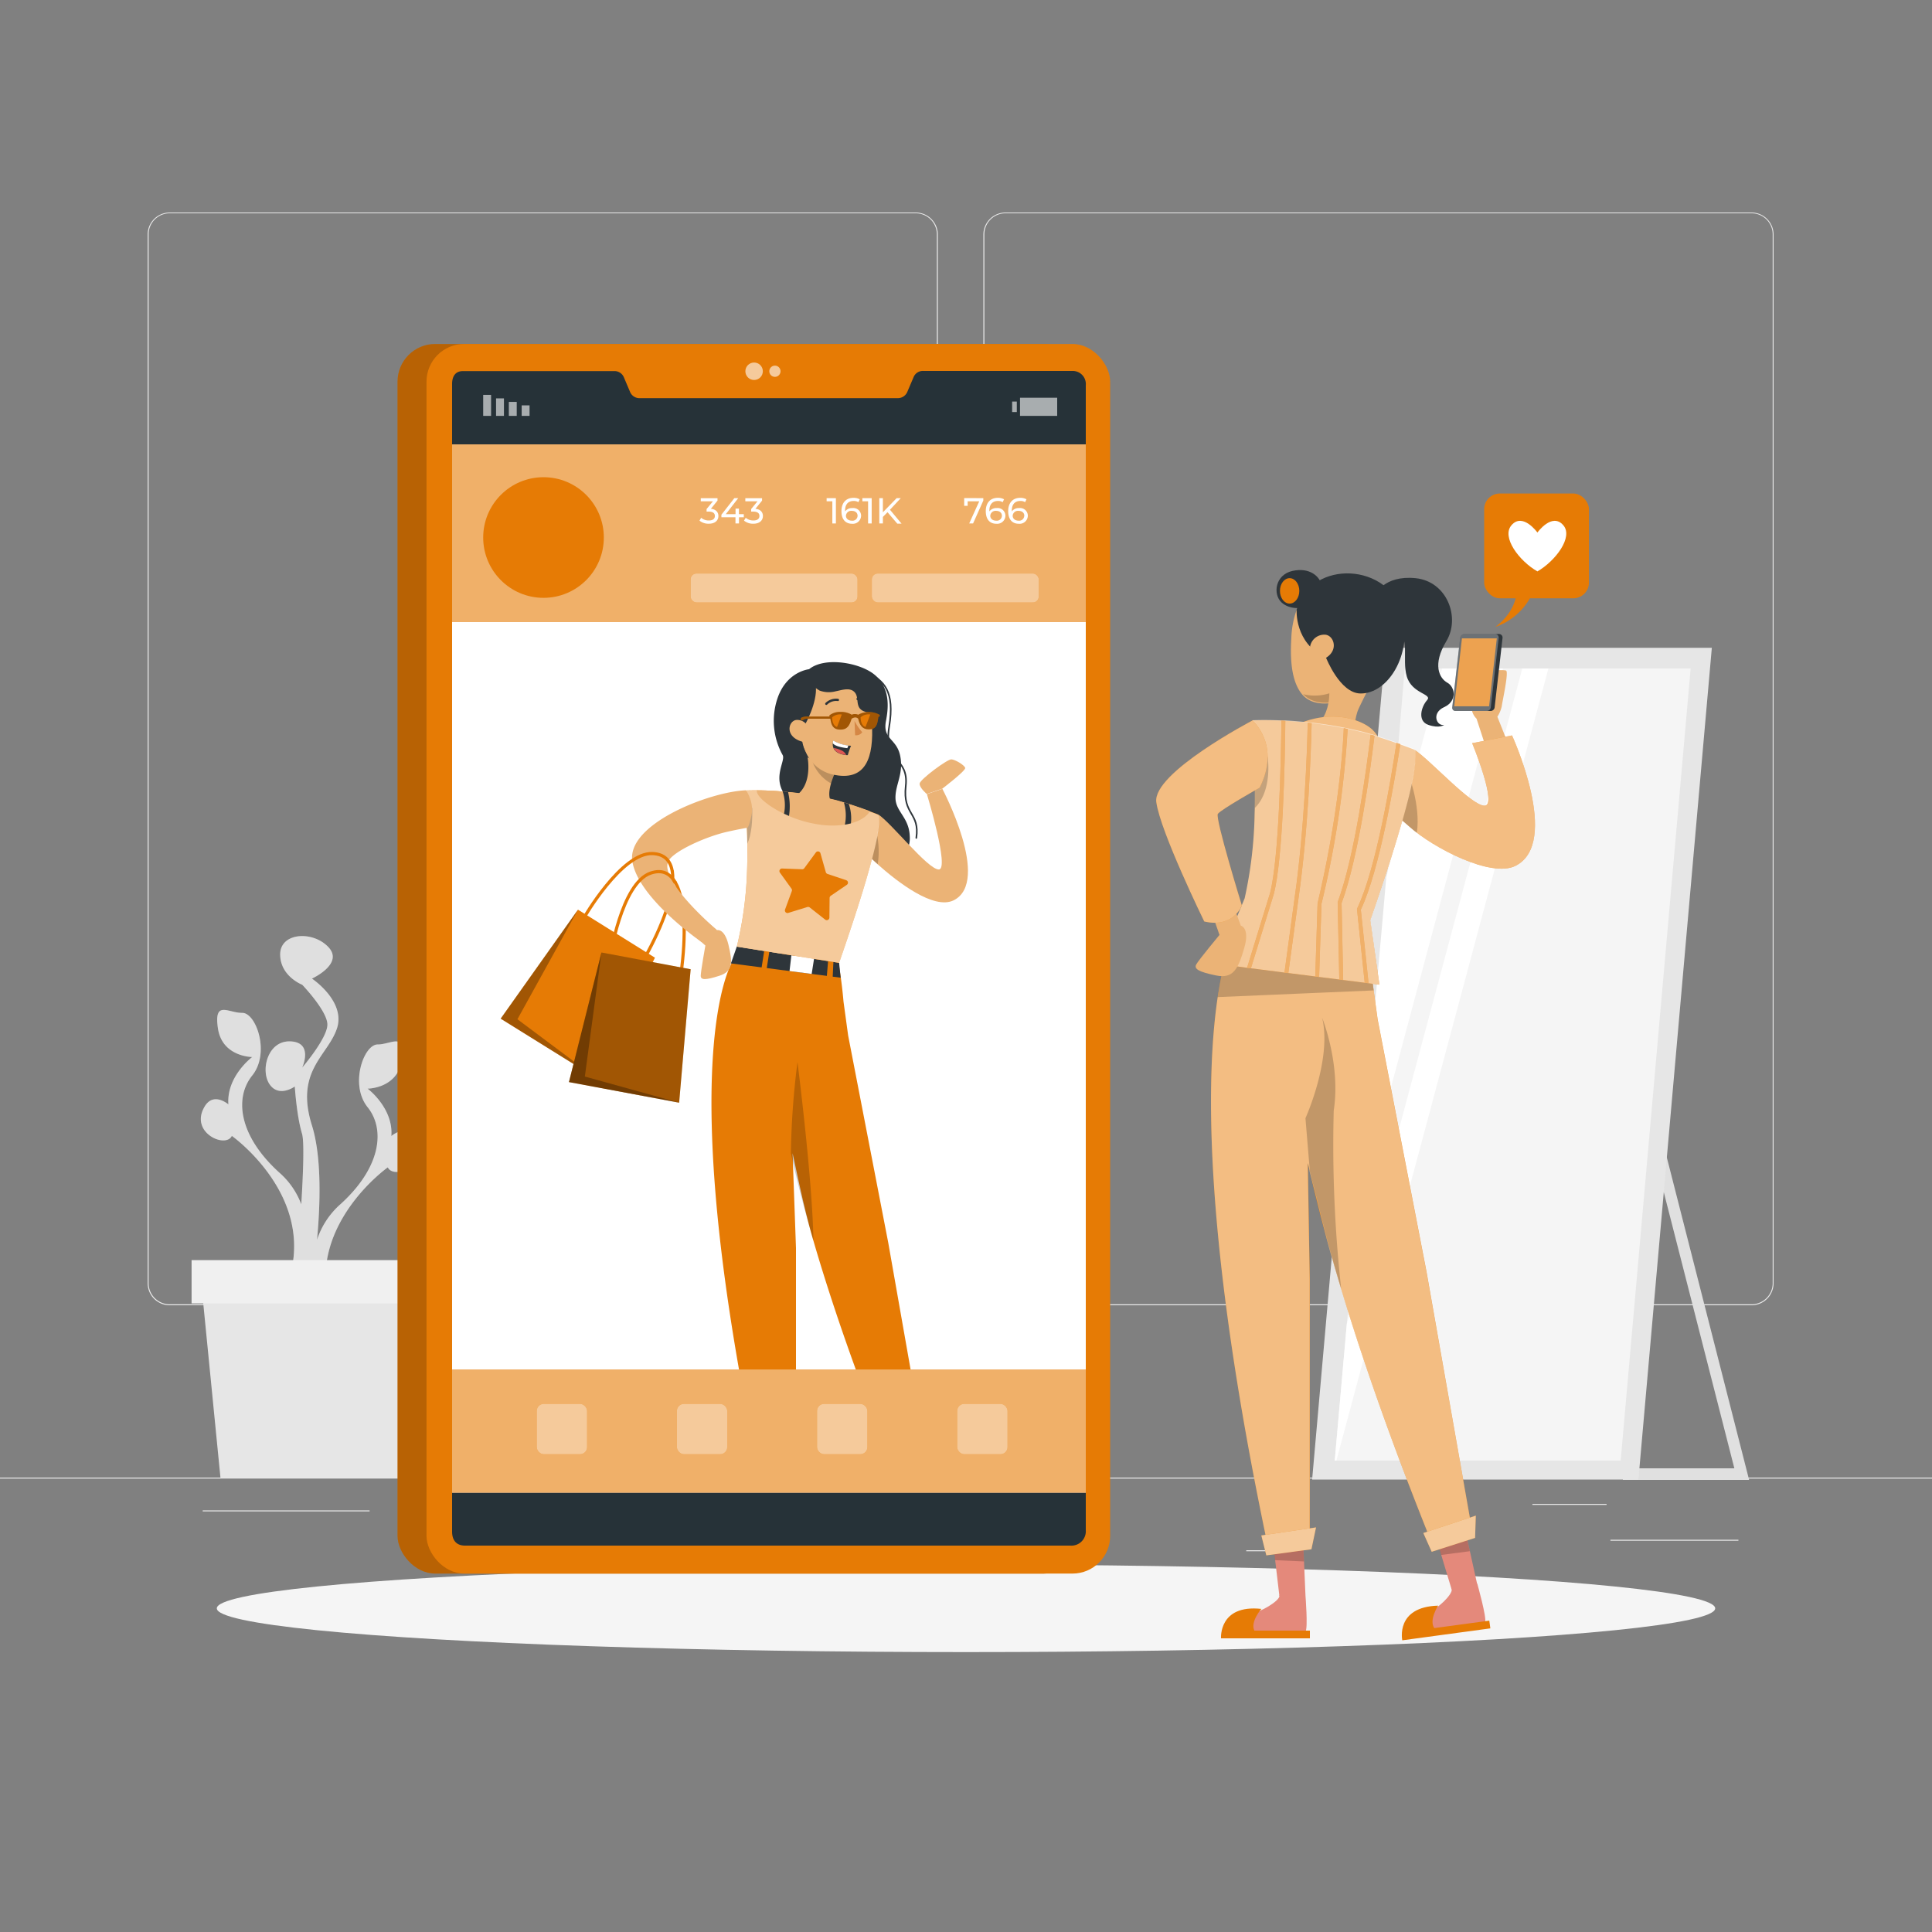 <svg xmlns="http://www.w3.org/2000/svg" viewBox="0 0 500 500"><rect x="0" y="0" width="500" height="500" fill="#808080" stroke="none"/><g id="freepik--background-complete--inject-12"><rect y="382.4" width="500" height="0.25" style="fill:#ebebeb"></rect><rect x="416.78" y="398.49" width="33.12" height="0.25" style="fill:#ebebeb"></rect><rect x="322.53" y="401.21" width="8.69" height="0.25" style="fill:#ebebeb"></rect><rect x="396.59" y="389.21" width="19.19" height="0.25" style="fill:#ebebeb"></rect><rect x="52.46" y="390.89" width="43.19" height="0.25" style="fill:#ebebeb"></rect><rect x="104.56" y="390.89" width="6.33" height="0.25" style="fill:#ebebeb"></rect><rect x="131.47" y="395.11" width="93.68" height="0.25" style="fill:#ebebeb"></rect><path d="M237,337.8H43.91a5.71,5.71,0,0,1-5.7-5.71V60.66A5.71,5.71,0,0,1,43.91,55H237a5.71,5.71,0,0,1,5.71,5.71V332.09A5.71,5.71,0,0,1,237,337.8ZM43.91,55.2a5.46,5.46,0,0,0-5.45,5.46V332.09a5.46,5.46,0,0,0,5.45,5.46H237a5.47,5.47,0,0,0,5.46-5.46V60.66A5.47,5.47,0,0,0,237,55.2Z" style="fill:#ebebeb"></path><path d="M453.31,337.8H260.21a5.72,5.72,0,0,1-5.71-5.71V60.66A5.72,5.72,0,0,1,260.21,55h193.1A5.71,5.71,0,0,1,459,60.66V332.09A5.71,5.71,0,0,1,453.31,337.8ZM260.21,55.2a5.47,5.47,0,0,0-5.46,5.46V332.09a5.47,5.47,0,0,0,5.46,5.46h193.1a5.47,5.47,0,0,0,5.46-5.46V60.66a5.47,5.47,0,0,0-5.46-5.46Z" style="fill:#ebebeb"></path><path d="M418.85,262.61l30,117.39H422.9l-4-117.39m-4-27.63L420,383h32.67L414.9,235Z" style="fill:#e0e0e0"></path><polygon points="424.02 382.9 339.58 382.9 358.59 167.65 443.02 167.65 424.02 382.9" style="fill:#e6e6e6"></polygon><polygon points="437.54 173 419.43 378 345.43 378 348.55 342.66 351.12 314.93 359 226.93 359 226.9 363.54 173 437.54 173" style="fill:#f5f5f5"></polygon><polygon points="388.99 173 388.96 173.12 351.01 314.93 358.78 226.93 373.2 173.13 373.23 173 388.99 173" style="fill:#fff"></polygon><polygon points="400.72 173 400.69 173.12 345.86 378 345.43 378 348.55 342.66 393.94 173.12 393.97 173 400.72 173" style="fill:#fff"></polygon><path d="M107.39,294.5c-2.31-3.8-6.11-.5-6.11-.5.55-7.28-6.15-12.26-6.15-12.26s7.78,0,8.87-7.43-2.72-4-6.28-4-7.29,10.36-2.59,16.22,3.44,15.86-7.42,25.48a21,21,0,0,0-5.66,8.84c.82-8.83,1.28-21.28-1.32-29.59-4.42-14.11,4-17.91,6.44-25s-6.44-13-6.44-13,8.34-3.8,4.27-8.14S72.51,241.34,72.51,247s5.7,7.85,5.7,7.85,6.52,6.78,6.52,10.31-6.52,11.13-6.52,11.13,3-6.5-3-6.78-7.87,7.6-5.43,11.12,6.51.55,6.51.55.48,7.6,1.87,12.21c.61,2,.32,10-.19,18.28a20.4,20.4,0,0,0-5.29-7.85c-10.86-9.61-12.12-19.61-7.41-25.47s1-16.27-2.59-16.22-7.37-3.41-6.28,4,8.87,7.43,8.87,7.43-6.7,5-6.16,12.26c0,0-3.8-3.31-6.11.49-4.12,6.79,5.43,11,7,7.66,0,0,20.24,14.33,15.36,35l1.13,1.67-.24,2.67,1.59-.68,1.8,2.66a60.3,60.3,0,0,0,.46,9L85,337.11c-4.89-20.63,15.36-35,15.36-35C102,305.49,111.51,301.28,107.39,294.5Z" style="fill:#e0e0e0"></path><path d="M107.39,294.5c-2.31-3.8-6.11-.5-6.11-.5.55-7.28-6.15-12.26-6.15-12.26s7.78,0,8.87-7.43-2.72-4-6.28-4-7.29,10.36-2.59,16.22,3.44,15.86-7.42,25.48a21,21,0,0,0-5.66,8.84c.82-8.83,1.28-21.28-1.32-29.59-4.42-14.11,4-17.91,6.44-25s-6.44-13-6.44-13,8.34-3.8,4.27-8.14S72.51,241.34,72.51,247s5.7,7.85,5.7,7.85,6.52,6.78,6.52,10.31-6.52,11.13-6.52,11.13,3-6.5-3-6.78-7.87,7.6-5.43,11.12,6.51.55,6.51.55.48,7.6,1.87,12.21c.61,2,.32,10-.19,18.28a20.4,20.4,0,0,0-5.29-7.85c-10.86-9.61-12.12-19.61-7.41-25.47s1-16.27-2.59-16.22-7.37-3.41-6.28,4,8.87,7.43,8.87,7.43-6.7,5-6.16,12.26c0,0-3.8-3.31-6.11.49-4.12,6.79,5.43,11,7,7.66,0,0,20.24,14.33,15.36,35l1.13,1.67-.24,2.67,1.59-.68,1.8,2.66a60.3,60.3,0,0,0,.46,9L85,337.11c-4.89-20.63,15.36-35,15.36-35C102,305.49,111.51,301.28,107.39,294.5Z" style="fill:#e0e0e0;opacity:0.2;isolation:isolate"></path><polygon points="103.43 382.49 57.06 382.49 52.05 331.72 108.43 331.72 103.43 382.49" style="fill:#e6e6e6"></polygon><rect x="49.58" y="326.12" width="61.33" height="11.2" style="fill:#f0f0f0"></rect></g><g id="freepik--Shadow--inject-12"><ellipse id="freepik--path--inject-12" cx="250" cy="416.24" rx="193.89" ry="11.32" style="fill:#f5f5f5"></ellipse></g><g id="freepik--Device--inject-12"><rect x="102.88" y="89.02" width="176.93" height="318.22" rx="9.75" style="fill:#E67B05"></rect><rect x="102.88" y="89.02" width="176.93" height="318.22" rx="9.75" style="opacity:0.2;isolation:isolate"></rect><rect x="110.38" y="89.02" width="176.93" height="318.22" rx="9.75" style="fill:#E67B05"></rect><path d="M281,99.69V396a3.72,3.72,0,0,1-4,4H120.34c-2.24,0-3.34-1.39-3.34-3.63v-297c0-1.94.84-3.33,2.78-3.33h39.16a2.61,2.61,0,0,1,2.52,1.61l1.62,3.82a2.62,2.62,0,0,0,2.53,1.57h66.67a2.66,2.66,0,0,0,2.53-1.62l1.62-3.81A2.58,2.58,0,0,1,239,96h38.6A3.38,3.38,0,0,1,281,99.69Z" style="fill:#263238"></path><rect x="135.02" y="104.91" width="2.04" height="2.72" transform="translate(272.07 212.54) rotate(180)" style="fill:#fff;opacity:0.6;isolation:isolate"></rect><rect x="131.7" y="104.01" width="2.04" height="3.62" transform="translate(265.43 211.64) rotate(180)" style="fill:#fff;opacity:0.6;isolation:isolate"></rect><rect x="128.37" y="103.1" width="2.04" height="4.53" transform="translate(258.79 210.73) rotate(180)" style="fill:#fff;opacity:0.6;isolation:isolate"></rect><rect x="125.05" y="102.19" width="2.04" height="5.44" transform="translate(252.14 209.82) rotate(180)" style="fill:#fff;opacity:0.6;isolation:isolate"></rect><rect x="261.94" y="103.92" width="1.21" height="2.72" style="fill:#fff;opacity:0.6;isolation:isolate"></rect><rect x="263.98" y="102.93" width="9.62" height="4.7" transform="translate(537.58 210.56) rotate(180)" style="fill:#fff;opacity:0.6;isolation:isolate"></rect><circle cx="195.16" cy="96.08" r="2.26" style="fill:#fff;opacity:0.6;isolation:isolate"></circle><path d="M202,96.08a1.45,1.45,0,1,1-1.45-1.45A1.45,1.45,0,0,1,202,96.08Z" style="fill:#fff;opacity:0.6;isolation:isolate"></path><rect x="117" y="115" width="164" height="271.29" style="fill:#fff"></rect><rect x="117" y="115" width="164" height="46" style="fill:#E67B05"></rect><rect x="117" y="115" width="164" height="46" style="fill:#fff;opacity:0.4;isolation:isolate"></rect><path d="M209.39,173.19s-5.84.55-8.2,7.61a18.22,18.22,0,0,0,1.35,14.59c1,1.7-4,7.2,2.82,12.6s2.91,11.76,2.91,11.76L232.06,223a7.13,7.13,0,0,0,3.38-6.67c-.21-4.81-3.59-6.24-3.69-9.73s2.15-6.28,1.23-10.93-4.62-4.23-3.69-9.11c.5-2.65,1.46-8.42-3.08-12.05C222.39,171.47,213.42,169.91,209.39,173.19Z" style="fill:#2e353a"></path><path d="M246.81,233c-5.15,2.56-14.61-4.81-19.66-9.31-2.06-1.83-3.38-3.18-3.38-3.18l2.49-7.05,1-2.7c3.3,2.06,12.85,14.26,15.7,14.26s-3.08-19.51-3.08-19.51l4-1.36S256.59,228.11,246.81,233Z" style="fill:#ebb376"></path><path d="M227.15,223.65c-2.06-1.83-3.38-3.18-3.38-3.18l2.49-7.05A21.49,21.49,0,0,1,227.15,223.65Z" style="opacity:0.2;isolation:isolate"></path><polygon points="239.04 380.89 232.95 381.7 230.9 374.78 237.19 372.55 239.04 380.89" style="opacity:0.2;isolation:isolate"></polygon><polygon points="203.83 383.07 197.69 382.8 196.87 375.63 203.46 374.52 203.83 383.07" style="opacity:0.2;isolation:isolate"></polygon><path d="M239.56,376.56l-9,1.58c-9.06-22.58-15.51-41.43-20.06-57.08-2.45-8.44-3.91-15.94-5.38-22.6L206,323v56H196c-22.19-106-6.47-130.06-6.47-130.06l26.55-4.56a119.33,119.33,0,0,1,2.22,14.84l1.2,8.77,10.37,53.58Z" style="fill:#E67B05"></path><polygon points="229.17 377.03 240.31 373.34 240.16 378.08 230.94 381.02 229.17 377.03" style="fill:#E67B05"></polygon><polygon points="194.78 377.55 206.39 375.85 205.42 380.49 195.83 381.78 194.78 377.55" style="fill:#E67B05"></polygon><polygon points="190.69 244.97 189.16 249.33 217.56 253.03 217.16 249.19 190.69 244.97" style="fill:#2e353a"></polygon><polygon points="210.06 252.05 204.33 251.31 204.81 247.22 210.71 247.91 210.06 252.05" style="fill:#fff"></polygon><rect x="197.34" y="245.53" width="1.34" height="6.85" transform="translate(40.8 -27.58) rotate(8.88)" style="fill:#E67B05"></rect><polygon points="215.44 254.16 213.88 253.92 214.44 247.08 215.76 247.28 215.44 254.16" style="fill:#E67B05"></polygon><path d="M217.16,249.18,190.69,245a96,96,0,0,0,2.66-19.92c.09-2.67.09-5.67,0-9.18q-.08-2.81-.22-6.06c-.07-1.65-.15-3.41-.26-5.26a79.53,79.53,0,0,1,11.55.46,86.24,86.24,0,0,1,12,2.08c5.07,1.4,10.74,3.63,10.74,3.63s.77.43-.24,5.95C226,221.85,223.41,231.13,217.16,249.18Z" style="fill:#E67B05"></path><path d="M227,216.67c-1,5.18-3.58,14.46-9.83,32.52L190.69,245a95.79,95.79,0,0,0,2.66-19.9c.06-2,.09-4.23.06-6.71,0-.8,0-1.62,0-2.48-.05-1.87-.12-3.88-.22-6.06v-.18c-.08-1.6-.15-3.29-.26-5.08,1,0,2-.05,3,0a78.37,78.37,0,0,1,8.52.5,84.68,84.68,0,0,1,12,2.09c3.12.85,6.46,2,8.58,2.8h0c1.32.49,2.16.82,2.16.82S228,211.15,227,216.67Z" style="fill:#fff;opacity:0.6;isolation:isolate"></path><path d="M215.84,208.12c.63,2.92-3.15,4.11-3.15,4.11-6.18-2.64-7.33-5.93-7.33-5.93C210.52,203.61,209,196,209,196l1,.52,6.27,3.11a23.64,23.64,0,0,0-1.21,3.15,0,0,0,0,0,0,0C213.73,207.48,215.84,208.12,215.84,208.12Z" style="fill:#ebb376"></path><path d="M210.51,321.06c-2.45-8.44-4.36-15.94-5.83-22.6a206.94,206.94,0,0,1,1.71-23.58S210.28,305.29,210.51,321.06Z" style="opacity:0.2;isolation:isolate"></path><path d="M225.06,209.9c-.12.61-1.55,2.31-4.85,3.19-.48.13-1,.23-1.55.33a22.48,22.48,0,0,1-6.46,0,31.21,31.21,0,0,1-8-2.23c-.45-.19-.87-.39-1.29-.58-4.47-2.14-7.37-4.83-7-6.07,2.21,0,4.43.11,6.63.31.47,0,.94.08,1.41.14l.48,0a84.68,84.68,0,0,1,12,2.09c.64.17,1.29.36,1.93.56l1.26.39c2.06.65,4,1.34,5.39,1.85Z" style="fill:#ebb376"></path><path d="M204.19,211.16c-.45-.19-.87-.39-1.29-.58a11,11,0,0,0-.36-5.76c.47,0,.94.08,1.41.14A15.89,15.89,0,0,1,204.19,211.16Z" style="fill:#2e353a"></path><path d="M220.21,213.09c-.48.13-1,.23-1.55.33a12.05,12.05,0,0,0-.26-5.76l1.26.39A11.39,11.39,0,0,1,220.21,213.09Z" style="fill:#2e353a"></path><path d="M216.34,199.63a23.64,23.64,0,0,0-1.21,3.15,10.54,10.54,0,0,1-5.06-6.26Z" style="opacity:0.2;isolation:isolate"></path><path d="M216,176c7,.07,9.2,3.84,9.64,11.05.55,9-1.52,15.39-10.24,13.37C203.58,197.66,204.41,175.85,216,176Z" style="fill:#ebb376"></path><path d="M221.15,186.58a14.76,14.76,0,0,0,2,2.92,1.91,1.91,0,0,1-1.85.77Z" style="fill:#d58745"></path><path d="M216.87,186c0,.58-.3,1-.68,1s-.7-.45-.71-1,.3-1,.68-1S216.86,185.39,216.87,186Z" style="fill:#2e353a"></path><path d="M216,185l1.25-.5S216.64,185.52,216,185Z" style="fill:#2e353a"></path><path d="M224,185.75c0,.58-.3,1.05-.68,1.05s-.7-.46-.71-1,.3-1,.68-1.05S224,185.18,224,185.75Z" style="fill:#2e353a"></path><path d="M223.15,184.75l1.24-.51S223.78,185.3,223.15,184.75Z" style="fill:#2e353a"></path><path d="M216.85,181.14a3.63,3.63,0,0,0-3,1" style="fill:none;stroke:#2e353a;stroke-linecap:round;stroke-linejoin:round;stroke-width:0.594px"></path><path d="M221.94,180.89a3.27,3.27,0,0,1,2.78.61" style="fill:none;stroke:#2e353a;stroke-linecap:round;stroke-linejoin:round;stroke-width:0.594px"></path><path d="M220.25,193a18.13,18.13,0,0,0-.84,2.42l-.45,0c-2-.23-2.9-1-3.25-1.8a2.67,2.67,0,0,1-.19-1.23,2.6,2.6,0,0,1,.14-.7,9.77,9.77,0,0,0,3.9,1.27C220,193,220.25,193,220.25,193Z" style="fill:#2e353a"></path><path d="M219.56,192.93l-.27.7c-1.91-.22-3.23-.63-3.77-1.27a2.6,2.6,0,0,1,.14-.7A9.77,9.77,0,0,0,219.56,192.93Z" style="fill:#fff"></path><path d="M219,195.39c-2-.23-2.9-1-3.25-1.8a6.83,6.83,0,0,1,2.21.7A2.46,2.46,0,0,1,219,195.39Z" style="fill:#de5753"></path><path d="M208.26,187.67s3.32-5.71,2.88-10.15c0,0,13.91-5.51,14.45,8.56,0,0,1.48-12.48-10.54-12.88s-12.14,17.18-6,22.49C209.06,195.69,206.2,191.25,208.26,187.67Z" style="fill:#2e353a"></path><path d="M209.38,189.16a3.07,3.07,0,0,0-3.27-2.84c-2.17.22-3.25,4.66,2.13,5.78C209,192.26,209.46,191.51,209.38,189.16Z" style="fill:#ebb376"></path><path d="M210.47,177.3c-.27.24,1.53,1.37,1.64,1.42a6.93,6.93,0,0,0,4.18.18c1.5-.28,3.71-1.12,4.92.29,1.06,1.22.3,3.13,1.45,4.3,1.3,1.32,3.73.59,4.57,2.48a7.4,7.4,0,0,1,.5,3.74c2.47-2.81,1.64-7.37.11-10.36C224.47,172.79,215.65,172.51,210.47,177.3Z" style="fill:#2e353a"></path><path d="M227.48,184.91a5.74,5.74,0,0,0-5.27,0,.2.2,0,0,0-.08.08,2.09,2.09,0,0,0-1.75,0,.29.29,0,0,0-.11-.11,5.43,5.43,0,0,0-2.8-.64,4.49,4.49,0,0,0-2.81.89s0,.31,0,.31H209a3.26,3.26,0,0,0-1.57.28.4.4,0,0,0-.09.64h0a.38.38,0,0,0,.5,0A1.94,1.94,0,0,1,209,186h5.9c.23,1.6.64,2.82,2.59,2.82,1.77,0,2.34-1,2.9-2.81.21-.14,1.08-.69,1.72,0,.37,1.59,1,2.74,2.75,2.74s2.18-1,2.45-3.13a.56.56,0,0,1,0-.13h0c.12,0,.25,0,.32-.1A.32.32,0,0,0,227.48,184.91Z" style="fill:#E67B05"></path><path d="M227.48,184.91a5.74,5.74,0,0,0-5.27,0,.2.2,0,0,0-.08.08,2.09,2.09,0,0,0-1.75,0,.29.29,0,0,0-.11-.11,5.43,5.43,0,0,0-2.8-.64,4.49,4.49,0,0,0-2.81.89s0,.31,0,.31H209a3.26,3.26,0,0,0-1.57.28.4.4,0,0,0-.09.64h0a.38.38,0,0,0,.5,0A1.94,1.94,0,0,1,209,186h5.9c.23,1.6.64,2.82,2.59,2.82,1.77,0,2.34-1,2.9-2.81.21-.14,1.08-.69,1.72,0,.37,1.59,1,2.74,2.75,2.74s2.18-1,2.45-3.13a.56.56,0,0,1,0-.13h0c.12,0,.25,0,.32-.1A.32.32,0,0,0,227.48,184.91Z" style="opacity:0.3;isolation:isolate"></path><path d="M217.85,184.91l-1.22,3.22s-1.2-.12-1.28-2.48A3.06,3.06,0,0,1,217.85,184.91Z" style="fill:#E67B05"></path><path d="M225.23,184.91,224,188.13s-1.2-.12-1.28-2.48A3.06,3.06,0,0,1,225.23,184.91Z" style="fill:#E67B05"></path><path d="M239.84,205.48s-1.94-1.63-1.84-2.7,7.18-6.32,8.21-6.26,3.38,1.49,3.58,2.21-5.94,5.39-5.94,5.39Z" style="fill:#ebb376"></path><path d="M208.15,224.69l3-4.08a.67.67,0,0,1,1.18.21l1.39,4.9a.67.67,0,0,0,.43.45L219,227.8a.67.67,0,0,1,.16,1.19L215,231.83a.72.72,0,0,0-.3.55l-.05,5.1a.68.68,0,0,1-1.09.52l-4-3.15a.69.69,0,0,0-.62-.11L204,236.26a.67.67,0,0,1-.83-.87l1.75-4.78a.65.65,0,0,0-.08-.62l-3-4.16a.67.67,0,0,1,.57-1.06l5.09.19A.68.68,0,0,0,208.15,224.69Z" style="fill:#E67B05"></path><polygon points="194.78 377.55 206.39 375.85 205.42 380.49 195.83 381.78 194.78 377.55" style="fill:#fff;opacity:0.6;isolation:isolate"></polygon><polygon points="229.17 377.03 240.31 373.34 240.16 378.08 230.94 381.02 229.17 377.03" style="fill:#fff;opacity:0.6;isolation:isolate"></polygon><path d="M224.39,174c4.38,2.15,7.25,4.85,5.72,14.11s5.15,7.74,4.3,15.31,3.7,6.77,2.73,13.44" style="fill:none;stroke:#2e353a;stroke-linecap:round;stroke-linejoin:round;stroke-width:0.41px"></path><path d="M193.41,218.35c0-.8,0-1.62,0-2.48-.05-1.87-.12-3.88-.22-6.06v-.18l1.48-.55C194.78,212.18,194.54,215.93,193.41,218.35Z" style="opacity:0.2;isolation:isolate"></path><path d="M174,225.53c.8,5.23-2.53,14.08-7.09,22.26" style="fill:none;stroke:#E67B05;stroke-linecap:round;stroke-miterlimit:10;stroke-width:0.82px"></path><path d="M174.8,228.42c2.64,4.59,2.75,14,1.47,23.32" style="fill:none;stroke:#E67B05;stroke-linecap:round;stroke-miterlimit:10;stroke-width:0.82px"></path><path d="M194.63,209.77a7.15,7.15,0,0,1-.18,1.38c-.11.44-.65,3-1.09,3.08,0,0-2.13.36-5,1-5.71,1.25-14.41,5.21-15.46,7.79-2.1,5.19,12.61,17.65,12.61,17.65l-3.91,3.15S165.3,232.66,163.66,223s19.69-18,29.22-18.47c.39,0,1,1.49,1.09,1.73A8.63,8.63,0,0,1,194.63,209.77Z" style="fill:#ebb376"></path><path d="M157.82,248.14s2.93-19.57,10.56-22.18c2.94-1,5,0,6.42,2.46" style="fill:none;stroke:#E67B05;stroke-linecap:round;stroke-miterlimit:10;stroke-width:0.82px"></path><path d="M151,237.73s9.84-17.17,17.89-16.83c3.11.13,4.67,1.88,5.09,4.63" style="fill:none;stroke:#E67B05;stroke-linecap:round;stroke-miterlimit:10;stroke-width:0.82px"></path><polygon points="149.58 235.42 169.5 247.85 154.19 278.94 129.57 263.63 149.58 235.42" style="fill:#E67B05"></polygon><polygon points="149.58 235.42 133.91 263.78 154.19 278.94 129.57 263.63 149.58 235.42" style="opacity:0.3;isolation:isolate"></polygon><polygon points="155.66 246.5 178.74 250.84 175.76 285.37 147.25 280.04 155.66 246.5" style="fill:#E67B05"></polygon><polygon points="155.66 246.5 178.74 250.84 175.76 285.37 147.25 280.04 155.66 246.5" style="opacity:0.3;isolation:isolate"></polygon><polygon points="155.66 246.5 151.36 278.61 175.76 285.37 147.25 280.04 155.66 246.5" style="opacity:0.3;isolation:isolate"></polygon><path d="M180,236l5.53,4.72s1.95-.6,3,3.81,1.23,6.85-2.36,8-4.82,1.13-4.82,0,1.2-7.83,1.2-7.83l-5.41-4.78Z" style="fill:#ebb376"></path><circle cx="140.66" cy="139.11" r="15.61" style="fill:#E67B05"></circle><rect x="117" y="354.42" width="164" height="31.87" style="fill:#E67B05"></rect><rect x="117" y="354.42" width="164" height="31.87" style="fill:#fff;opacity:0.4;isolation:isolate"></rect><path d="M185.92,133.54c0,1.11-.82,2-2.49,2a3.69,3.69,0,0,1-2.4-.8l.43-.74a3,3,0,0,0,2,.7c1,0,1.55-.44,1.55-1.16s-.5-1.14-1.62-1.14h-.53v-.66l1.65-2h-3.15v-.81h4.33v.63l-1.72,2.12C185.25,131.79,185.92,132.53,185.92,133.54Z" style="fill:#fff"></path><path d="M192.5,133.86h-1.25v1.61h-.91v-1.61H186.7v-.65l3.35-4.29h1l-3.21,4.14h2.52v-1.43h.88v1.43h1.25Z" style="fill:#fff"></path><path d="M197.44,133.54c0,1.11-.82,2-2.48,2a3.7,3.7,0,0,1-2.41-.8L193,134a3,3,0,0,0,2,.7c1,0,1.54-.44,1.54-1.16s-.5-1.14-1.62-1.14h-.52v-.66l1.64-2h-3.15v-.81h4.33v.63l-1.72,2.12C196.77,131.79,197.44,132.53,197.44,133.54Z" style="fill:#fff"></path><path d="M216.33,128.92v6.55h-.92v-5.74h-1.48v-.81Z" style="fill:#fff"></path><path d="M222.85,133.48a2.13,2.13,0,0,1-2.33,2.07c-1.76,0-2.75-1.18-2.75-3.27,0-2.24,1.26-3.44,3.1-3.44a3.17,3.17,0,0,1,1.63.38l-.35.74a2.25,2.25,0,0,0-1.26-.31c-1.33,0-2.18.83-2.18,2.47a1.85,1.85,0,0,0,0,.23,2.17,2.17,0,0,1,1.88-.86A2,2,0,0,1,222.85,133.48Zm-.91,0c0-.77-.58-1.27-1.5-1.27a1.36,1.36,0,0,0-1.51,1.28c0,.67.55,1.26,1.56,1.26A1.3,1.3,0,0,0,221.94,133.52Z" style="fill:#fff"></path><path d="M225.59,128.92v6.55h-.93v-5.74h-1.48v-.81Z" style="fill:#fff"></path><path d="M229.69,132.56l-1.2,1.22v1.69h-.93v-6.55h.93v3.66l3.56-3.66h1.07l-2.8,3,3,3.6h-1.1Z" style="fill:#fff"></path><path d="M254.48,128.92v.63l-2.65,5.92h-1l2.6-5.74h-3v1.17h-.9v-2Z" style="fill:#fff"></path><path d="M260.2,133.48a2.13,2.13,0,0,1-2.33,2.07c-1.76,0-2.75-1.18-2.75-3.27,0-2.24,1.26-3.44,3.1-3.44a3.17,3.17,0,0,1,1.63.38l-.36.74a2.2,2.2,0,0,0-1.25-.31c-1.33,0-2.19.83-2.19,2.47a1.85,1.85,0,0,0,0,.23,2.2,2.2,0,0,1,1.89-.86A2,2,0,0,1,260.2,133.48Zm-.91,0c0-.77-.58-1.27-1.5-1.27a1.36,1.36,0,0,0-1.51,1.28c0,.67.54,1.26,1.55,1.26A1.3,1.3,0,0,0,259.29,133.52Z" style="fill:#fff"></path><path d="M266,133.48a2.12,2.12,0,0,1-2.32,2.07c-1.77,0-2.76-1.18-2.76-3.27,0-2.24,1.27-3.44,3.1-3.44a3.17,3.17,0,0,1,1.63.38l-.35.74a2.25,2.25,0,0,0-1.26-.31c-1.33,0-2.18.83-2.18,2.47a1.85,1.85,0,0,0,0,.23,2.18,2.18,0,0,1,1.88-.86A2,2,0,0,1,266,133.48Zm-.91,0c0-.77-.58-1.27-1.5-1.27a1.36,1.36,0,0,0-1.51,1.28c0,.67.55,1.26,1.56,1.26A1.3,1.3,0,0,0,265.07,133.52Z" style="fill:#fff"></path><rect x="178.73" y="148.42" width="43.2" height="7.5" rx="1.53" style="fill:#E67B05"></rect><rect x="225.63" y="148.42" width="43.2" height="7.5" rx="1.53" style="fill:#E67B05"></rect><rect x="178.73" y="148.42" width="43.2" height="7.5" rx="1.53" style="fill:#fff;opacity:0.6;isolation:isolate"></rect><rect x="225.63" y="148.42" width="43.2" height="7.5" rx="1.53" style="fill:#fff;opacity:0.6;isolation:isolate"></rect><rect x="138.91" y="363.32" width="13.03" height="13.03" rx="1.83" style="fill:#E67B05"></rect><rect x="175.18" y="363.32" width="13.03" height="13.03" rx="1.83" style="fill:#E67B05"></rect><rect x="211.45" y="363.32" width="13.03" height="13.03" rx="1.83" style="fill:#E67B05"></rect><rect x="247.72" y="363.32" width="13.03" height="13.03" rx="1.83" style="fill:#E67B05"></rect><g style="opacity:0.6;isolation:isolate"><rect x="138.91" y="363.32" width="13.03" height="13.03" rx="1.83" style="fill:#fff"></rect><rect x="175.18" y="363.32" width="13.03" height="13.03" rx="1.83" style="fill:#fff"></rect><rect x="211.45" y="363.32" width="13.03" height="13.03" rx="1.83" style="fill:#fff"></rect><rect x="247.72" y="363.32" width="13.03" height="13.03" rx="1.83" style="fill:#fff"></rect></g></g><g id="freepik--Bubble--inject-12"><rect x="384.1" y="127.72" width="27.12" height="27.12" rx="4.06" style="fill:#E67B05"></rect><path d="M404.59,135.94c-2.92-3.42-6.71,1.88-6.71,1.88s-3.8-5.3-6.72-1.88c-2.63,3.08,2,9.24,6.72,11.94C402.55,145.18,407.22,139,404.59,135.94Z" style="fill:#fff"></path><path d="M392.38,154s-.25,4.38-5.38,8.25a16.51,16.51,0,0,0,9.38-8.25Z" style="fill:#E67B05"></path></g><g id="freepik--Character--inject-12"><path d="M386,197.88,382.13,186a4.4,4.4,0,0,1-1.11-1.81c-.27-1,.48-9.26,1-9.89s7-1.12,7.75-.75-1,8.13-1.12,9.25a8.3,8.3,0,0,1-1.13,2.69l4.13,10.4Z" style="fill:#ebb376"></path><path d="M392.17,224.1c-6.28,3.12-21.19-4.62-27.34-10.1-2.51-2.23-4.54-3.93-4.54-3.93l4.52-12.79L366,194c4,2.51,14.72,14.51,18.19,14.51S381,192.33,381,192.33l10.31-2S404.1,218.18,392.17,224.1Z" style="fill:#E67B05"></path><path d="M392.17,224.1c-5.72,2.84-18.59-3.32-25.49-8.58-.68-.52-1.3-1-1.85-1.52-2.51-2.23-4.54-3.93-4.54-3.93l2.44-6.91,2.08-5.88L366,194c4,2.51,14.72,14.51,18.19,14.51S381,192.33,381,192.33l10.31-2S404.1,218.18,392.17,224.1Z" style="fill:#fff;opacity:0.5;isolation:isolate"></path><path d="M375.84,183.08a.82.82,0,0,0,.83.92h9.14a1.05,1.05,0,0,0,1-.92l2.05-18a.93.93,0,0,0-.83-1h-9.14a1.18,1.18,0,0,0-1,1Z" style="fill:#2e353a"></path><polygon points="378.35 165.21 376.36 182.79 385.38 182.79 387.37 165.21 378.35 165.21" style="fill:#E67B05"></polygon><path d="M375.84,183.08a.82.82,0,0,0,.83.92h8.14a1.05,1.05,0,0,0,1-.92l2.05-18a.93.93,0,0,0-.83-1h-8.14a1.18,1.18,0,0,0-1,1Z" style="fill:#fff;opacity:0.3;isolation:isolate"></path><path d="M366.68,215.52c-.68-.52-1.3-1-1.85-1.52-2.51-2.23-4.54-3.93-4.54-3.93l2.44-6.91,1.52-3.54S367.76,208.23,366.68,215.52Z" style="opacity:0.2;isolation:isolate"></path><polygon points="382.33 410.15 375.67 411.32 372.94 402.24 370.45 393.9 378.13 391.22 380.36 401.24 382.33 410.15" style="fill:#e4897b"></polygon><polygon points="380.39 401.45 372.97 402.42 370.46 394 378.13 391.27 380.39 401.45" style="opacity:0.2;isolation:isolate"></polygon><polygon points="337.86 413 331.1 413 329.99 403.58 328.98 394.94 337.01 393.63 337.47 403.89 337.86 413" style="fill:#e4897b"></polygon><polygon points="337.47 404.1 329.99 403.77 328.98 395.03 337.01 393.68 337.47 404.1" style="opacity:0.2;isolation:isolate"></polygon><path d="M381,396.16l-10.95,1.93c-11.05-27.53-18.91-50.51-24.46-69.58-3-10.29-5.32-19.44-7.11-27.56l.5,30V399H327.88C300.83,270,320,240.52,320,240.52L352.36,235a146.33,146.33,0,0,1,2.71,18.11l1.46,10.7,12.65,65.32Z" style="fill:#E67B05"></path><g style="opacity:0.5;isolation:isolate"><path d="M381,396.16l-10.95,1.93c-10.09-25.15-17.53-46.5-23-64.54l-1.5-5c-2.71-9.34-4.6-17.74-6.6-25.28v0a10.54,10.54,0,0,0-.51-2.26l.51,30V399H327.88c-16.52-78.79-15.8-120.45-12.74-140.95,2-13.07,4.86-17.53,4.86-17.53L352.36,235a146.33,146.33,0,0,1,2.71,18.11l.44,3.22,1,7.48,12.65,65.32Z" style="fill:#fff"></path></g><polygon points="368.35 396.74 381.94 392.24 381.75 398.01 370.52 401.6 368.35 396.74" style="fill:#E67B05"></polygon><polygon points="368.35 396.74 381.94 392.24 381.75 398.01 370.52 401.6 368.35 396.74" style="fill:#fff;opacity:0.6;isolation:isolate"></polygon><polygon points="326.43 397.37 340.59 395.29 339.4 400.95 327.72 402.53 326.43 397.37" style="fill:#E67B05"></polygon><polygon points="326.43 397.37 340.59 395.29 339.4 400.95 327.72 402.53 326.43 397.37" style="fill:#fff;opacity:0.6;isolation:isolate"></polygon><path d="M347.1,333.55l-1.5-5c-2.71-9.34-4.6-17.74-6.6-25.28v0l-1.15-13.88s6.91-15.25,4.32-26c.24.61,4.81,12.3,3,24A339,339,0,0,0,347.1,333.55Z" style="opacity:0.2;isolation:isolate"></path><path d="M337.86,413s.67,8.41,0,9.24-15.69.26-17.86-1.07,1.67-3.58,3.83-3.67,7.42-3.23,7.27-4.5S337.86,413,337.86,413Z" style="fill:#e4897b"></path><path d="M326.43,416.38s-2.93,3.37-1.8,5.62H339v2H316S315.34,415.19,326.43,416.38Z" style="fill:#E67B05"></path><path d="M382.33,409.88s2.53,9,2,9.93-15.52,2.37-17.85,1.34,1.18-3.77,3.31-4.16,6.22-4.43,5.9-5.67S382.33,409.88,382.33,409.88Z" style="fill:#e4897b"></path><path d="M372.19,415.54s-2.45,3.73-1,5.81l14.24-1.93.27,2-22.79,3.09S361.05,415.85,372.19,415.54Z" style="fill:#E67B05"></path><path d="M355.51,256.32l-40.37,1.73c2-13.07,4.86-17.53,4.86-17.53L352.36,235a146.33,146.33,0,0,1,2.71,18.11Z" style="opacity:0.2;isolation:isolate"></path><path d="M351.1,179.35a1.57,1.57,0,0,1-.26.19,11.92,11.92,0,0,1-4.18,2.05c-4.42,1-7.44.41-9.41-1.59h0c-2.76-3-3.45-8.31-3.06-14.72a24.08,24.08,0,0,1,1.4-7.49s0-.1,0-.12.07-.19.11-.27a8.75,8.75,0,0,1,6.43-5.34,17.77,17.77,0,0,1,3.79-.42C358.43,151.51,360.68,172.21,351.1,179.35Z" style="fill:#ebb376"></path><path d="M350.84,179.54a11.61,11.61,0,0,1-4.18,1.87c-4.42,1-7.44.27-9.41-1.76a12.46,12.46,0,0,0,7.93-.65C347,178.18,349,178.6,350.84,179.54Z" style="opacity:0.2;isolation:isolate"></path><path d="M352.11,190.83c.77,3.56-3.84,5-3.84,5-7.54-3.22-8.94-7.23-8.94-7.23,6.29-3.28,4.47-12.56,4.47-12.56l1.28.63,9,1.76s-2.49,4.78-2.82,5.87v0C349.54,190,352.11,190.83,352.11,190.83Z" style="fill:#ebb376"></path><path d="M335.57,157.71s-.68,8.76,7.62,12.53c0,0,3.57,9.1,8.82,9.23,7.16.18,13.47-10,11-20.39C359.78,145.63,339.4,144.54,335.57,157.71Z" style="fill:#2e353a"></path><path d="M339,167.71a3.73,3.73,0,0,1,4-3.45c2.65.26,4,5.67-2.6,7C339.47,171.5,338.93,170.58,339,167.71Z" style="fill:#ebb376"></path><path d="M337.38,157.25s-3.5.75-5.75-1.37-1.63-7.13,2.87-8.13,7.19,1.51,7.6,3.88S340.91,157.4,337.38,157.25Z" style="fill:#2e353a"></path><path d="M333.75,149.63c-1.38,0-2.5,1.47-2.5,3.29s1.12,3.29,2.5,3.29,2.51-1.47,2.51-3.29S335.14,149.63,333.75,149.63Z" style="fill:#E67B05"></path><path d="M356,153.83s2.14-5,10.32-4.2,11.68,10.2,8,16.29-1.83,9.61.25,10.76,2.53,4.82-.82,6.32-2,5,0,4.6c0,0-1.18,1-4.09,0s-1.84-4.72-.34-6.39-3.91-1.58-5.25-6.17,1.09-11-2.91-10.84S354.75,156.92,356,153.83Z" style="fill:#2e353a"></path><path d="M335.56,187.6s7.29-3.93,15.28-1.18S357,194.5,357,194.5Z" style="fill:#E67B05"></path><path d="M335.56,187.6s7.29-3.93,15.28-1.18S357,194.5,357,194.5Z" style="fill:#fff;opacity:0.5;isolation:isolate"></path><path d="M366,194s-6.91-2.71-13.1-4.41A104.33,104.33,0,0,0,338.2,187a97.31,97.31,0,0,0-14.08-.56c.14,2.26.23,4.4.32,6.41.12,2.66.2,5.11.26,7.39.11,4.28.1,7.94,0,11.2a109.54,109.54,0,0,1-2.56,21.07l-7,17L357,254.83l-2.38-16.67h0c7-20.22,9.92-30.87,11-36.91C366.92,194.52,366,194,366,194Z" style="fill:#E67B05"></path><path d="M365.69,201.25c-.56,3-1.58,7.19-3.33,13.14s-4.24,13.66-7.71,23.77L357,254.83l-2.88-.37-1-.13-5.51-.7-1-.13-5.23-.66-1-.13-7-.89-1-.12-8.68-1.11-1-.13-7.58-1,7-17a109.64,109.64,0,0,0,2.56-21.07c0-.77.05-1.56.06-2.38.05-2.64,0-5.55-.05-8.82,0-1.19-.07-2.44-.12-3.73s-.08-2.4-.14-3.66c-.09-2-.18-4.15-.32-6.41,2.51-.08,5-.07,7.52.05l1,0q2.79.15,5.56.46l.25,0,1,.1q4.19.48,8.33,1.29l1,.2q2.07.42,4.11.93l1.88.54,1,.29c2,.62,4,1.29,5.66,1.88l1,.34c2.17.79,3.63,1.36,3.63,1.36S366.92,194.52,365.69,201.25Z" style="fill:#fff;opacity:0.6;isolation:isolate"></path><path d="M348.77,188.65A252.9,252.9,0,0,1,342,233.9l-.61,18.94-1-.13.6-18.94c5.34-22.66,6.52-39.31,6.78-45.32Z" style="fill:#E67B05"></path><path d="M347.2,233.75l.41,19.88-1-.13-.42-19.92,0-.09c4.46-12,7.46-34.53,8.53-43.37l1,.29C354.64,199.38,351.64,221.69,347.2,233.75Z" style="fill:#E67B05"></path><path d="M352.18,235.42l2,19-1-.13-2-19.09.07-.13c4.89-10.18,8.73-33.25,10.16-42.82l1,.34C360.88,202.33,357.06,225.13,352.18,235.42Z" style="fill:#E67B05"></path><path d="M339.45,187.16c-.18,7.74-.87,27.66-3.39,45.24l-2.64,19.42-1-.12,2.64-19.43c2.52-17.6,3.21-37.55,3.38-45.21Z" style="fill:#E67B05"></path><path d="M332.64,186.57c-.1,10.47-.59,35.68-3,44.86l-5.9,19.16-1-.13,5.94-19.3c2.34-9,2.84-34.26,2.95-44.64Z" style="fill:#E67B05"></path><g style="opacity:0.4;isolation:isolate"><path d="M348.77,188.65A252.9,252.9,0,0,1,342,233.9l-.61,18.94-1-.13.6-18.94c5.34-22.66,6.52-39.31,6.78-45.32Z" style="fill:#fff"></path><path d="M347.2,233.75l.41,19.88-1-.13-.42-19.92,0-.09c4.46-12,7.46-34.53,8.53-43.37l1,.29C354.64,199.38,351.64,221.69,347.2,233.75Z" style="fill:#fff"></path><path d="M352.18,235.42l2,19-1-.13-2-19.09.07-.13c4.89-10.18,8.73-33.25,10.16-42.82l1,.34C360.88,202.33,357.06,225.13,352.18,235.42Z" style="fill:#fff"></path><path d="M339.45,187.16c-.18,7.74-.87,27.66-3.39,45.24l-2.64,19.42-1-.12,2.64-19.43c2.52-17.6,3.21-37.55,3.38-45.21Z" style="fill:#fff"></path><path d="M332.64,186.57c-.1,10.47-.59,35.68-3,44.86l-5.9,19.16-1-.13,5.94-19.3c2.34-9,2.84-34.26,2.95-44.64Z" style="fill:#fff"></path></g><path d="M324.75,209.09c.05-2.64,0-5.55-.05-8.82,0-1.19-.07-2.44-.12-3.73a11,11,0,0,1,3.48-.7S329.44,204.52,324.75,209.09Z" style="opacity:0.2;isolation:isolate"></path><path d="M318.05,231.23l3.07,8.32s2.42.54.88,5.83-2.79,8-7.28,7.07-5.79-1.68-5.12-2.88,6-7.61,6-7.61l-2.89-8.31Z" style="fill:#ebb376"></path><path d="M324.12,186.47s7.43,6.28,1.88,17.38c0,0-10.08,5.68-10.83,6.78s6.22,23.71,6.22,23.71-2.14,5.91-9.73,4.14c0,0-11.41-23.33-12.41-30.9S324.12,186.47,324.12,186.47Z" style="fill:#E67B05"></path><path d="M324.12,186.47s7.43,6.28,1.88,17.38c0,0-10.08,5.68-10.83,6.78s6.22,23.71,6.22,23.71-2.14,5.91-9.73,4.14c0,0-11.41-23.33-12.41-30.9S324.12,186.47,324.12,186.47Z" style="fill:#fff;opacity:0.5;isolation:isolate"></path></g></svg>